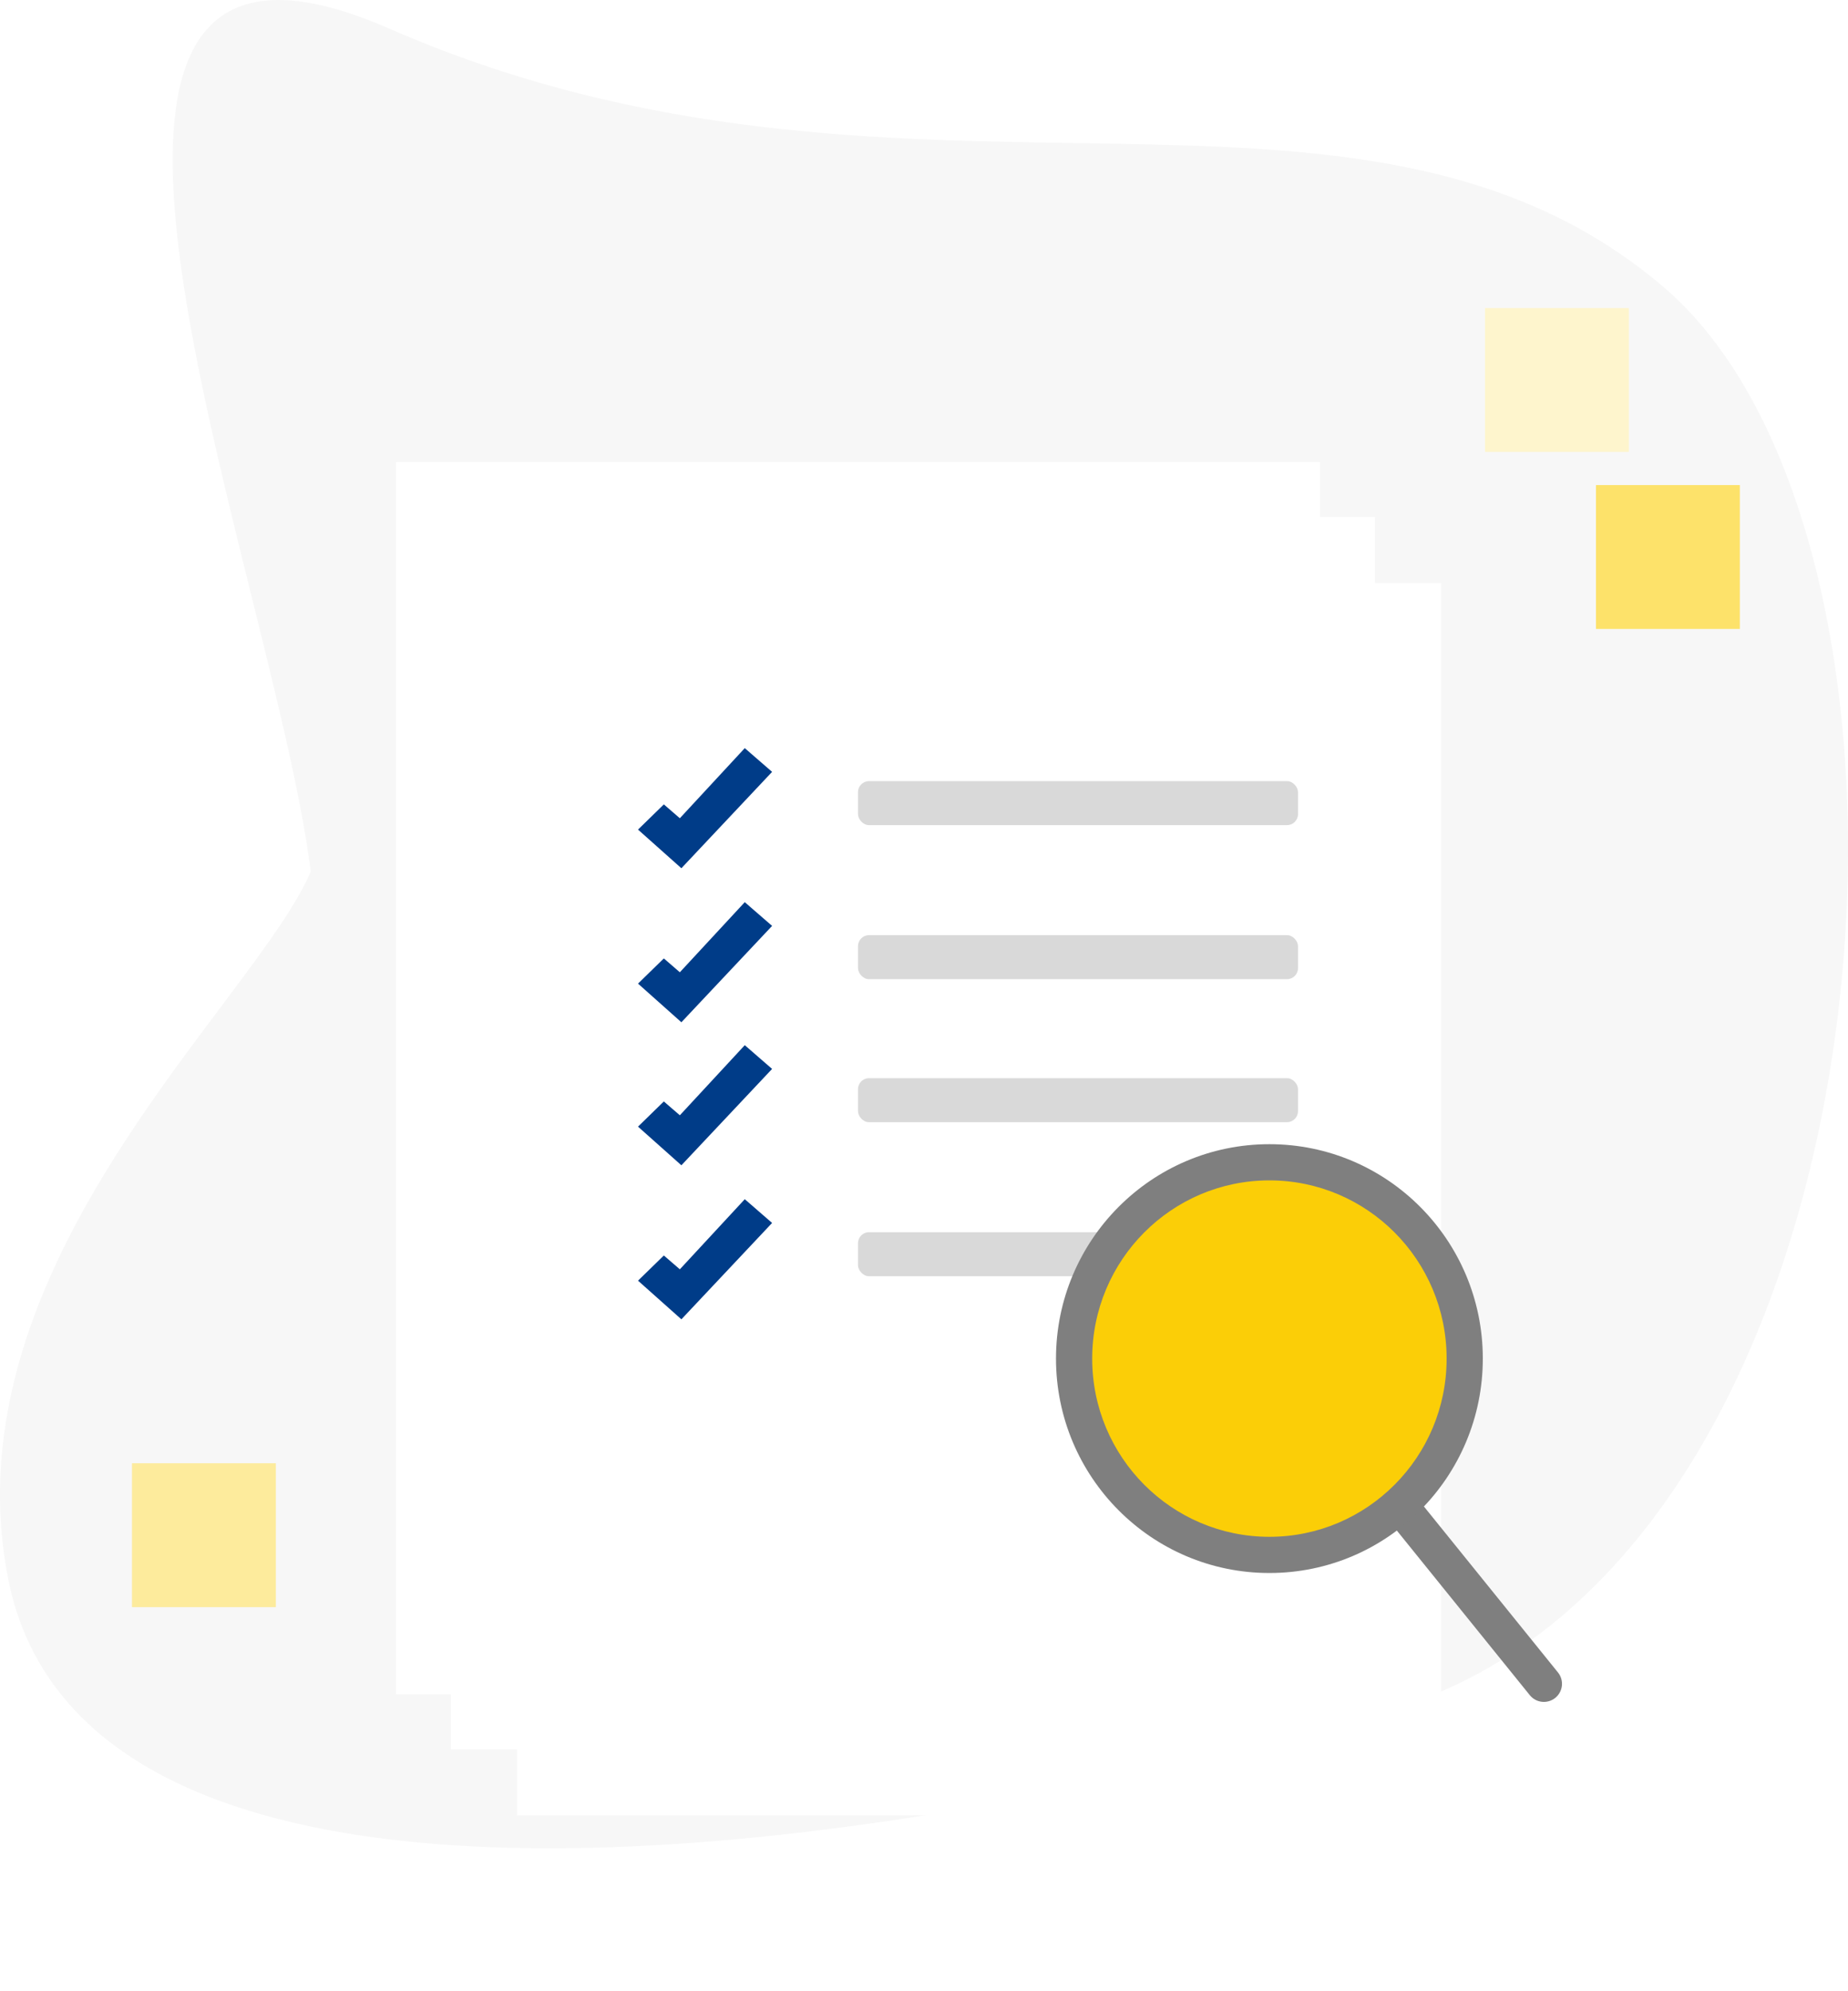 <svg width="168" height="181" viewBox="0 0 168 181" fill="none" xmlns="http://www.w3.org/2000/svg">
<path d="M35.376 2.595C-2.034 -13.753 24.743 51.4 28.25 79.214C23.184 91.134 -4.873 114.874 0.738 143.483C7.753 179.244 79.482 169.089 126.245 155.466C173.008 141.842 179.246 49.891 151.188 26.05C123.131 2.209 82.139 23.03 35.376 2.595Z" fill="#F7F7F7"/>
<rect x="12" y="133" width="13.078" height="13.078" fill="#FDEB9C"/>
<rect x="135" y="41.078" width="13.078" height="13.08" transform="rotate(-90 135 41.078)" fill="#FEF5CD"/>
<rect x="145.09" y="57.168" width="13.078" height="13.078" transform="rotate(-90 145.09 57.168)" fill="#FDE26A"/>
<g filter="url(#filter0_d)">
<rect x="36" y="35" width="84" height="112" fill="white"/>
</g>
<g filter="url(#filter1_d)">
<rect x="41" y="40" width="84" height="112" fill="white"/>
</g>
<g filter="url(#filter2_d)">
<rect x="47" y="46" width="84" height="112" fill="white"/>
</g>
<rect x="78" y="71" width="40" height="4" rx="1" fill="#D9D9D9"/>
<rect x="78" y="85" width="40" height="4" rx="1" fill="#D9D9D9"/>
<rect x="78" y="98" width="40" height="4" rx="1" fill="#D9D9D9"/>
<rect x="78" y="112" width="40" height="4" rx="1" fill="#D9D9D9"/>
<path fill-rule="evenodd" clip-rule="evenodd" d="M126.053 135.346C126.76 134.775 127.795 134.885 128.366 135.592L141.633 152.015C142.204 152.721 142.094 153.757 141.387 154.328C140.68 154.899 139.645 154.789 139.074 154.082L125.807 137.66C125.236 136.953 125.346 135.917 126.053 135.346Z" fill="#7F7F7F"/>
<path d="M115.4 141.33C125.206 141.33 133.155 133.342 133.155 123.487C133.155 113.633 125.206 105.645 115.4 105.645C105.594 105.645 97.644 113.633 97.644 123.487C97.644 133.342 105.594 141.33 115.4 141.33Z" fill="#FBCE07"/>
<path fill-rule="evenodd" clip-rule="evenodd" d="M115.401 107.29C106.511 107.29 99.29 114.535 99.29 123.488C99.29 132.441 106.511 139.686 115.401 139.686C124.291 139.686 131.511 132.441 131.511 123.488C131.511 114.535 124.291 107.29 115.401 107.29ZM96 123.488C96 112.733 104.678 104 115.401 104C126.123 104 134.801 112.733 134.801 123.488C134.801 134.243 126.123 142.976 115.401 142.976C104.678 142.976 96 134.243 96 123.488Z" fill="#7F7F7F"/>
<path d="M70.191 70.158L61.944 78.918L58.001 75.405L60.349 73.115L61.804 74.373L67.706 68.001L70.191 70.158Z" fill="#003C88"/>
<path d="M70.191 84.158L61.944 92.918L58.001 89.405L60.349 87.115L61.804 88.373L67.706 82.001L70.191 84.158Z" fill="#003C88"/>
<path d="M70.191 97.158L61.944 105.918L58.001 102.405L60.349 100.115L61.804 101.373L67.706 95.001L70.191 97.158Z" fill="#003C88"/>
<path d="M70.191 111.158L61.944 119.918L58.001 116.405L60.349 114.115L61.804 115.373L67.706 109.001L70.191 111.158Z" fill="#003C88"/>
<defs>
<filter id="filter0_d" x="20" y="26" width="116" height="144" filterUnits="userSpaceOnUse" color-interpolation-filters="sRGB">
<feFlood flood-opacity="0" result="BackgroundImageFix"/>
<feColorMatrix in="SourceAlpha" type="matrix" values="0 0 0 0 0 0 0 0 0 0 0 0 0 0 0 0 0 0 127 0" result="hardAlpha"/>
<feOffset dy="7"/>
<feGaussianBlur stdDeviation="8"/>
<feColorMatrix type="matrix" values="0 0 0 0 0 0 0 0 0 0 0 0 0 0 0 0 0 0 0.08 0"/>
<feBlend mode="normal" in2="BackgroundImageFix" result="effect1_dropShadow"/>
<feBlend mode="normal" in="SourceGraphic" in2="effect1_dropShadow" result="shape"/>
</filter>
<filter id="filter1_d" x="25" y="31" width="116" height="144" filterUnits="userSpaceOnUse" color-interpolation-filters="sRGB">
<feFlood flood-opacity="0" result="BackgroundImageFix"/>
<feColorMatrix in="SourceAlpha" type="matrix" values="0 0 0 0 0 0 0 0 0 0 0 0 0 0 0 0 0 0 127 0" result="hardAlpha"/>
<feOffset dy="7"/>
<feGaussianBlur stdDeviation="8"/>
<feColorMatrix type="matrix" values="0 0 0 0 0 0 0 0 0 0 0 0 0 0 0 0 0 0 0.08 0"/>
<feBlend mode="normal" in2="BackgroundImageFix" result="effect1_dropShadow"/>
<feBlend mode="normal" in="SourceGraphic" in2="effect1_dropShadow" result="shape"/>
</filter>
<filter id="filter2_d" x="31" y="37" width="116" height="144" filterUnits="userSpaceOnUse" color-interpolation-filters="sRGB">
<feFlood flood-opacity="0" result="BackgroundImageFix"/>
<feColorMatrix in="SourceAlpha" type="matrix" values="0 0 0 0 0 0 0 0 0 0 0 0 0 0 0 0 0 0 127 0" result="hardAlpha"/>
<feOffset dy="7"/>
<feGaussianBlur stdDeviation="8"/>
<feColorMatrix type="matrix" values="0 0 0 0 0 0 0 0 0 0 0 0 0 0 0 0 0 0 0.08 0"/>
<feBlend mode="normal" in2="BackgroundImageFix" result="effect1_dropShadow"/>
<feBlend mode="normal" in="SourceGraphic" in2="effect1_dropShadow" result="shape"/>
</filter>
</defs>
</svg>
